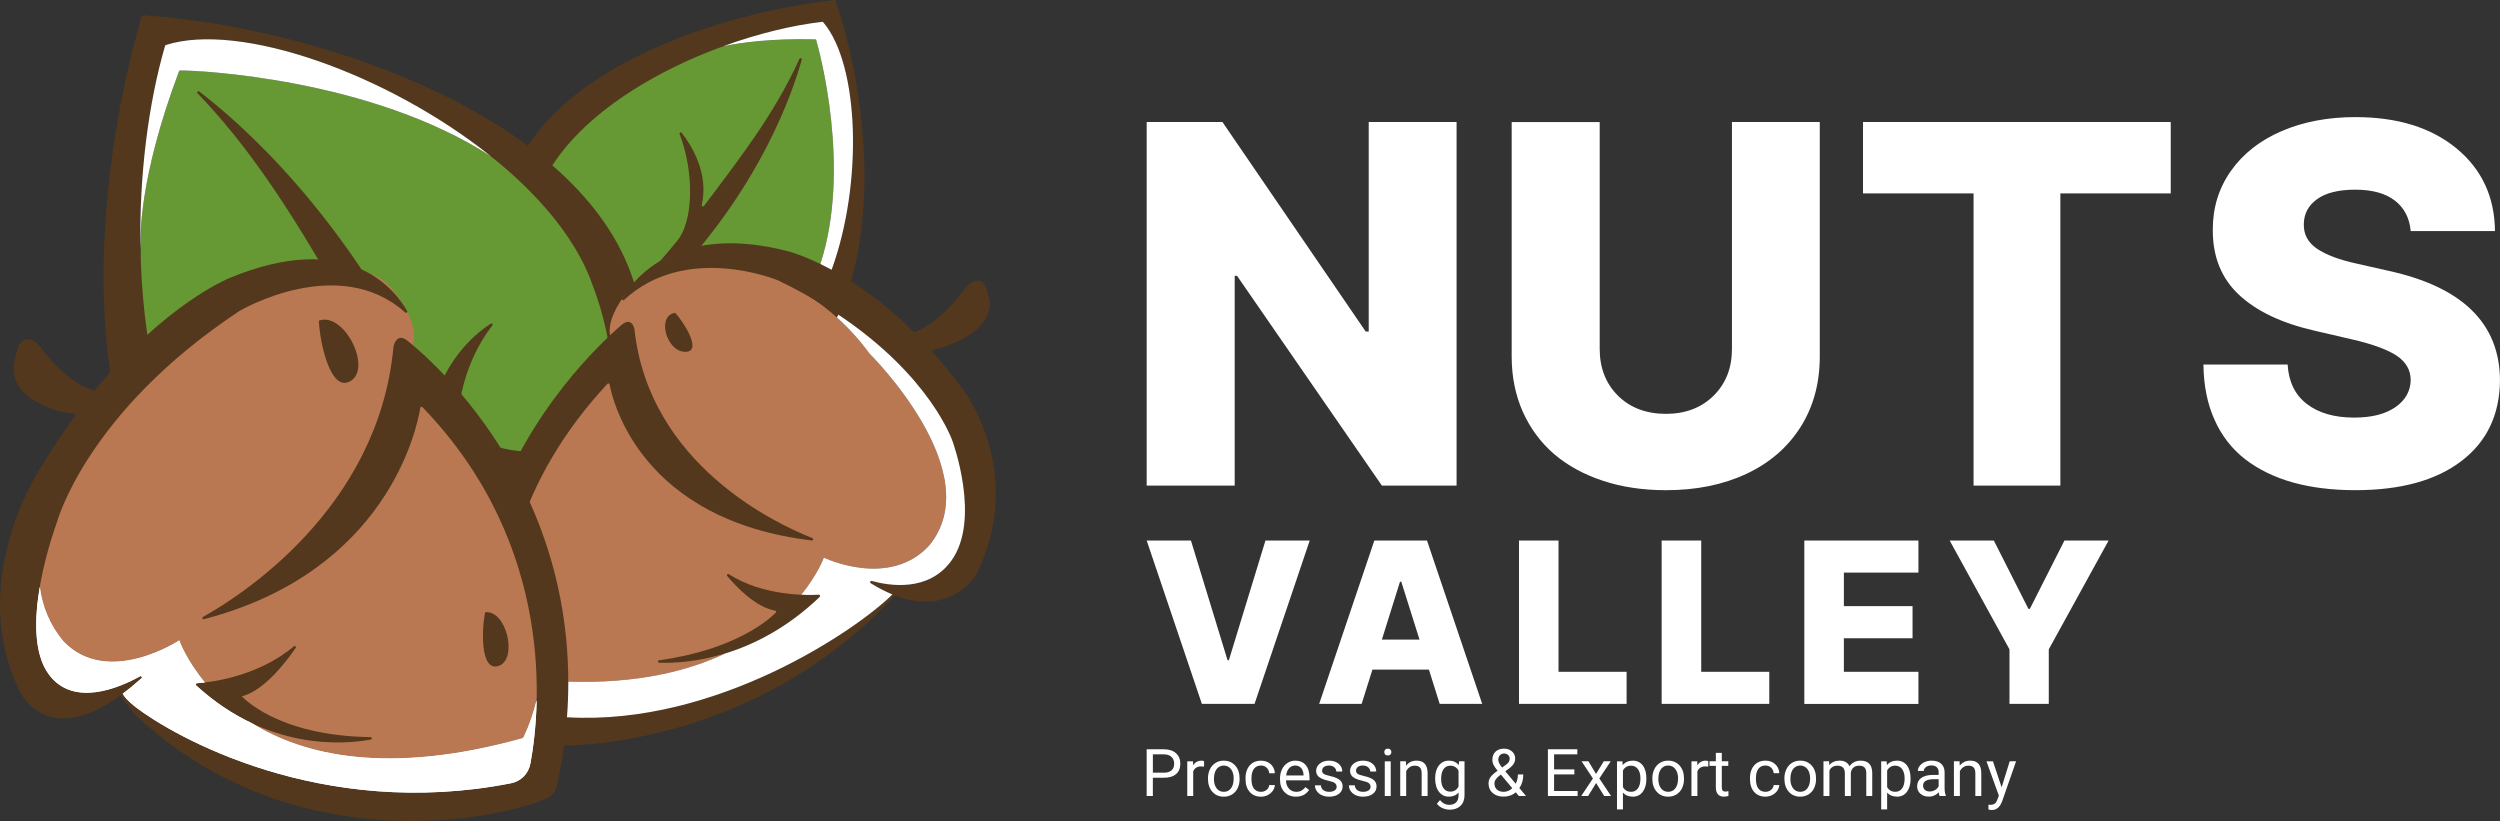 <svg width="338" height="111" viewBox="0 0 338 111" fill="none" xmlns="http://www.w3.org/2000/svg">
<rect x="0" y="0" width="338" height="111" fill="#333333" stroke="none"/>
<g clip-path="url(#clip0_130_4853)">
<path fill-rule="evenodd" clip-rule="evenodd" d="M110.359 5.442C110.904 7.354 117.592 31.884 105.794 44.697C93.572 57.971 86.301 51.572 85.359 43.536C85.356 43.502 85.342 43.47 85.319 43.444C85.296 43.419 85.266 43.401 85.233 43.393C83.699 43.018 67.127 38.676 69.302 26.5C71.582 13.735 94.837 7.045 94.837 7.045C94.837 7.045 99.726 5.085 110.202 5.322C110.238 5.322 110.273 5.333 110.301 5.355C110.33 5.377 110.35 5.407 110.359 5.442Z" fill="#669933"/>
<path fill-rule="evenodd" clip-rule="evenodd" d="M108.397 8.069C107.086 12.771 102.837 24.862 91.428 37.13C91.406 37.153 91.391 37.183 91.385 37.216C91.38 37.248 91.384 37.281 91.398 37.311C91.412 37.341 91.434 37.367 91.463 37.384C91.491 37.402 91.524 37.411 91.557 37.409C93.763 37.329 96.531 37.609 99.186 39.269C99.22 39.29 99.245 39.322 99.257 39.36C99.269 39.398 99.268 39.439 99.252 39.476C99.237 39.513 99.208 39.543 99.173 39.561C99.137 39.578 99.096 39.583 99.057 39.573C97.245 39.136 93.202 38.602 88.456 40.859C88.429 40.873 88.405 40.892 88.388 40.918C86.521 43.701 84.035 47.171 81.686 50.807C81.67 50.832 81.648 50.852 81.622 50.865C81.596 50.879 81.567 50.885 81.538 50.884C81.509 50.883 81.48 50.874 81.456 50.858C81.431 50.842 81.411 50.821 81.397 50.795L78.451 45.246C78.451 45.246 79.548 44.566 81.406 43.029C81.43 43.01 81.448 42.984 81.458 42.954C81.468 42.925 81.469 42.894 81.462 42.864C81.456 42.834 81.441 42.806 81.419 42.784C81.398 42.761 81.371 42.746 81.341 42.738C73.362 40.624 65.765 35.857 68.642 25.668C73.259 9.322 97.266 1.79 112.791 -0C112.829 -0.005 112.868 0.004 112.9 0.024C112.933 0.044 112.957 0.075 112.969 0.112C118.088 15.094 119.591 38.932 108.6 49.204C95.31 61.625 85.208 49.174 89.052 42.69C89.07 42.659 89.098 42.635 89.132 42.621C89.165 42.607 89.202 42.604 89.237 42.613C89.272 42.622 89.304 42.642 89.327 42.67C89.35 42.698 89.363 42.733 89.364 42.769C89.69 51.136 96.31 56.158 106.651 46.119C116.519 36.538 117.824 10.675 111.302 3.012C111.284 2.991 111.262 2.974 111.236 2.964C111.21 2.954 111.182 2.951 111.154 2.955C97.457 4.545 76.768 13.667 72.495 26.909C69.951 34.786 77.68 41.567 83.892 40.347C83.926 40.34 83.962 40.344 83.993 40.359C84.024 40.373 84.051 40.397 84.068 40.427C84.085 40.456 84.093 40.491 84.09 40.525C84.087 40.56 84.073 40.592 84.051 40.619C83.96 40.722 83.861 40.84 83.756 40.964C85.886 38.993 88.531 36.277 91.449 32.685C91.449 32.685 91.452 32.683 91.453 32.681C93.914 29.852 93.776 22.977 91.885 18.13C91.87 18.092 91.869 18.051 91.883 18.013C91.897 17.975 91.923 17.943 91.958 17.923C91.993 17.903 92.034 17.897 92.073 17.904C92.113 17.912 92.148 17.934 92.173 17.965C93.451 19.607 95.87 23.414 94.88 27.707C94.871 27.744 94.876 27.784 94.893 27.819C94.91 27.853 94.939 27.881 94.974 27.897C95.009 27.913 95.048 27.917 95.086 27.908C95.123 27.898 95.156 27.876 95.179 27.845C99.358 22.242 104.638 15.636 108.08 7.957C108.098 7.919 108.129 7.889 108.168 7.873C108.207 7.856 108.25 7.855 108.289 7.869C108.329 7.883 108.362 7.912 108.381 7.949C108.401 7.986 108.406 8.029 108.396 8.069L108.397 8.069Z" fill="#53381D"/>
<path fill-rule="evenodd" clip-rule="evenodd" d="M24.373 9.529C27.494 9.489 68.081 11.45 79.18 35.123C90.778 59.858 79.407 66.281 67.25 63.68C67.216 63.673 67.181 63.675 67.148 63.688C67.116 63.702 67.088 63.724 67.069 63.753C65.993 65.413 51.313 87.404 34.559 78.304C17.153 68.847 19.026 32.44 19.026 32.44C19.026 32.44 18.613 24.495 24.203 9.639C24.217 9.605 24.24 9.576 24.271 9.557C24.301 9.537 24.337 9.527 24.373 9.529Z" fill="#669933"/>
<path fill-rule="evenodd" clip-rule="evenodd" d="M26.923 12.363C31.98 16.201 47.456 29.344 58.481 53.767C58.494 53.798 58.516 53.824 58.545 53.842C58.573 53.859 58.606 53.868 58.64 53.866C58.673 53.865 58.705 53.854 58.733 53.835C58.76 53.816 58.78 53.788 58.791 53.757C59.999 50.492 62.114 46.552 66.345 43.754C66.378 43.732 66.418 43.722 66.458 43.727C66.498 43.732 66.534 43.751 66.561 43.78C66.588 43.81 66.604 43.848 66.606 43.887C66.607 43.927 66.595 43.966 66.571 43.998C65.014 45.969 61.45 51.454 61.859 59.908C61.86 59.938 61.87 59.968 61.887 59.993C64.697 64.243 68.114 69.78 71.846 75.21C71.863 75.234 71.873 75.262 71.876 75.291C71.878 75.32 71.873 75.349 71.86 75.375C71.848 75.402 71.829 75.425 71.805 75.442C71.781 75.459 71.753 75.469 71.724 75.471L62.13 76.337C62.13 76.337 61.815 74.36 60.718 70.782C60.709 70.752 60.691 70.726 60.668 70.706C60.645 70.685 60.617 70.672 60.587 70.666C60.556 70.661 60.525 70.663 60.496 70.674C60.468 70.685 60.442 70.704 60.423 70.728C52.819 80.634 41.703 88.515 29.134 78.528C9.041 62.565 12.584 24.778 19.162 2.186C19.173 2.15 19.196 2.118 19.227 2.096C19.258 2.074 19.296 2.063 19.334 2.066C43.195 3.677 77.331 15.506 85.232 36.778C94.861 62.698 71.146 69.356 64.583 59.885C64.563 59.856 64.552 59.821 64.553 59.785C64.555 59.749 64.567 59.715 64.589 59.687C64.611 59.658 64.642 59.637 64.677 59.627C64.712 59.618 64.749 59.62 64.783 59.633C76.728 64.255 87.807 58.051 79.798 37.684C72.204 18.368 36.877 1.451 22.425 6.084C22.398 6.093 22.375 6.108 22.355 6.127C22.336 6.147 22.322 6.171 22.314 6.198C16.524 26.138 17.146 60.23 33.111 73.9C42.683 82.098 56.801 75.135 58.527 65.669C58.533 65.633 58.55 65.6 58.576 65.575C58.602 65.55 58.635 65.534 58.67 65.529C58.706 65.525 58.742 65.531 58.774 65.549C58.805 65.566 58.83 65.593 58.845 65.626C58.958 65.864 59.103 66.152 59.264 66.465C57.762 62.356 55.523 57.099 52.221 50.951C52.221 50.951 52.221 50.948 52.221 50.946C49.655 45.751 39.575 41.867 31.625 41.846C31.584 41.846 31.545 41.831 31.515 41.805C31.484 41.778 31.465 41.742 31.46 41.702C31.454 41.662 31.463 41.621 31.484 41.588C31.506 41.554 31.539 41.529 31.577 41.517C34.307 40.701 41.804 39.078 47.625 43.53C47.656 43.554 47.694 43.566 47.733 43.565C47.772 43.564 47.81 43.549 47.839 43.523C47.868 43.498 47.887 43.462 47.893 43.424C47.899 43.386 47.892 43.346 47.872 43.313C42.296 33.91 35.926 22.15 26.706 12.611C26.678 12.581 26.662 12.54 26.661 12.498C26.661 12.457 26.676 12.416 26.704 12.385C26.732 12.354 26.771 12.334 26.812 12.33C26.854 12.325 26.896 12.337 26.93 12.361L26.923 12.363Z" fill="#53381D"/>
<path fill-rule="evenodd" clip-rule="evenodd" d="M117.565 47.811C117.565 47.811 133.825 63.879 125.597 73.782C120.167 79.632 111.385 75.388 111.385 75.388C111.385 75.388 104.961 93.398 76.01 92.119C75.601 85.256 73.637 77.272 68.523 69.025C70.697 62.582 75.003 54.943 82.938 46.356C82.938 46.356 80.816 44.319 85.191 38.935C89.567 33.55 107.113 33.503 117.565 47.811Z" fill="#BA7852"/>
<path fill-rule="evenodd" clip-rule="evenodd" d="M117.854 78.541C120.216 79.199 125.534 80.072 128.619 75.813C132.666 70.222 128.788 59.665 128.788 59.665C128.788 59.665 124.718 47.339 105.229 37.921C105.226 37.92 105.223 37.919 105.22 37.918C104.961 37.81 92.743 32.798 84.379 40.549C84.35 40.577 84.311 40.593 84.271 40.594C84.23 40.596 84.191 40.583 84.159 40.558C84.128 40.533 84.106 40.497 84.099 40.457C84.092 40.417 84.1 40.377 84.12 40.342C85.747 37.595 91.683 30.122 106.528 33.967C106.528 33.967 114.554 35.942 123.519 44.853C123.542 44.877 123.571 44.893 123.604 44.9C123.636 44.907 123.67 44.903 123.701 44.89C125.355 44.236 127.825 42.668 130.502 38.916C130.507 38.91 130.511 38.904 130.515 38.899C130.662 38.742 132.924 36.369 133.516 39.67C133.518 39.686 133.523 39.701 133.53 39.716C133.662 39.985 134.978 42.944 130.683 45.504C128.825 46.612 127.309 47.091 126.168 47.273C126.138 47.277 126.111 47.29 126.087 47.309C126.064 47.328 126.047 47.353 126.036 47.382C126.026 47.41 126.024 47.44 126.03 47.47C126.036 47.499 126.049 47.527 126.069 47.549C127.612 49.283 129.065 51.094 130.422 52.976C130.422 52.976 138.795 64.129 131.931 77.811C131.928 77.816 131.926 77.82 131.923 77.824C131.77 78.072 127.414 84.896 117.721 78.848C117.686 78.827 117.66 78.794 117.648 78.755C117.636 78.716 117.639 78.674 117.655 78.636C117.672 78.599 117.702 78.569 117.739 78.552C117.776 78.535 117.818 78.532 117.858 78.544L117.854 78.541Z" fill="#53381D"/>
<path fill-rule="evenodd" clip-rule="evenodd" d="M70.255 71.436C72.311 65.278 75.941 58.541 82.127 51.89C82.148 51.867 82.175 51.85 82.205 51.842C82.235 51.834 82.267 51.834 82.297 51.842C82.327 51.85 82.354 51.867 82.375 51.89C82.396 51.913 82.41 51.941 82.416 51.972C82.89 54.466 86.796 70.333 109.755 73.073C109.796 73.078 109.837 73.068 109.871 73.045C109.904 73.022 109.929 72.988 109.939 72.948C109.949 72.909 109.945 72.867 109.926 72.83C109.907 72.794 109.876 72.765 109.838 72.75C104.972 70.837 87.751 62.814 85.779 44.516C85.779 44.512 85.779 44.508 85.779 44.502C85.756 44.382 85.399 42.712 83.952 43.997C83.024 44.821 72.999 53.31 67.456 67.228C67.445 67.253 67.441 67.28 67.444 67.308C67.447 67.335 67.457 67.361 67.473 67.383C68.385 68.751 69.211 70.11 69.951 71.461C69.966 71.49 69.99 71.514 70.019 71.529C70.047 71.545 70.08 71.551 70.112 71.549C70.145 71.546 70.176 71.533 70.201 71.513C70.227 71.493 70.246 71.466 70.256 71.435L70.255 71.436Z" fill="#53381D"/>
<path fill-rule="evenodd" clip-rule="evenodd" d="M120.857 80.153C116.579 84.622 96.966 98.377 76.209 96.944C76.166 96.944 76.124 96.96 76.093 96.99C76.062 97.02 76.044 97.061 76.043 97.104C75.988 98.337 75.887 99.517 75.755 100.641C75.752 100.663 75.754 100.686 75.76 100.707C75.766 100.729 75.777 100.749 75.792 100.766C75.805 100.784 75.822 100.799 75.842 100.81C75.862 100.82 75.884 100.826 75.907 100.826C87.133 100.638 106.456 96.311 121.079 80.4C121.108 80.37 121.124 80.329 121.124 80.287C121.124 80.245 121.108 80.204 121.079 80.174C121.024 80.112 120.917 80.091 120.857 80.153Z" fill="#53381D"/>
<path fill-rule="evenodd" clip-rule="evenodd" d="M110.707 80.404C109.038 80.495 103.122 80.577 98.54 77.63C98.506 77.608 98.465 77.599 98.425 77.604C98.385 77.61 98.349 77.629 98.323 77.66C98.296 77.69 98.281 77.728 98.281 77.769C98.28 77.809 98.294 77.848 98.32 77.879C99.55 79.345 102.167 82.1 104.795 82.554C104.825 82.559 104.854 82.572 104.877 82.592C104.9 82.612 104.918 82.638 104.927 82.667C104.936 82.697 104.937 82.728 104.93 82.758C104.923 82.788 104.908 82.815 104.886 82.837C103.857 83.861 99.259 87.868 89.107 89.272C89.065 89.278 89.027 89.299 89 89.332C88.973 89.364 88.96 89.406 88.962 89.448C88.964 89.49 88.982 89.529 89.012 89.558C89.042 89.588 89.082 89.604 89.124 89.605C92.837 89.723 102.118 89.053 110.835 80.691C110.86 80.668 110.876 80.637 110.883 80.603C110.89 80.57 110.886 80.535 110.872 80.504C110.859 80.472 110.836 80.446 110.806 80.428C110.777 80.41 110.743 80.402 110.709 80.404H110.707Z" fill="#53381D"/>
<path fill-rule="evenodd" clip-rule="evenodd" d="M91.295 42.291C88.752 42.64 90.055 47.458 92.564 47.569C95.074 47.681 92.476 43.593 91.295 42.291Z" fill="#53381D"/>
<path fill-rule="evenodd" clip-rule="evenodd" d="M16.714 53.752C16.381 53.307 -2.129 73.887 8.58 86.727C14.585 92.966 24.234 86.579 24.234 86.579C24.234 86.579 32.475 110.458 70.715 99.791C70.715 99.791 83.4 76.754 55.425 47.536C55.425 47.536 57.751 44.779 52.911 38.947C48.072 33.116 28.95 35.821 16.714 53.752Z" fill="#BA7852"/>
<path fill-rule="evenodd" clip-rule="evenodd" d="M18.933 91.434C16.151 92.979 9.901 95.692 6.585 91.157C2.236 85.211 7.669 70.69 7.669 70.69C7.669 70.69 11.597 55.788 32.384 42.039C32.387 42.038 32.389 42.036 32.391 42.035C32.644 41.887 45.811 34.216 54.792 42.254C54.822 42.281 54.86 42.296 54.901 42.297C54.941 42.298 54.98 42.285 55.011 42.26C55.042 42.235 55.063 42.2 55.07 42.161C55.077 42.123 55.071 42.083 55.051 42.048C53.459 39.231 47.153 30.885 30.979 37.61C30.979 37.61 22.405 41.057 12.856 52.734C12.835 52.76 12.807 52.779 12.776 52.789C12.744 52.799 12.71 52.799 12.678 52.79C10.907 52.261 8.262 50.782 5.383 46.784C5.379 46.778 5.374 46.772 5.368 46.766C5.207 46.599 2.779 44.157 2.164 48.099C2.162 48.113 2.158 48.126 2.154 48.139C2.031 48.427 0.586 52.099 5.217 54.493C7.212 55.524 8.837 55.868 10.059 55.916C10.089 55.917 10.118 55.926 10.144 55.943C10.169 55.959 10.19 55.983 10.203 56.01C10.216 56.037 10.222 56.068 10.219 56.098C10.216 56.128 10.205 56.157 10.187 56.182C8.645 58.282 7.083 60.602 5.53 63.168C5.529 63.17 5.528 63.173 5.526 63.175C5.369 63.411 -4.653 78.609 2.685 93.478C2.686 93.48 2.687 93.482 2.688 93.483C2.751 93.625 6.912 102.672 19.13 91.708C19.161 91.68 19.18 91.642 19.185 91.601C19.19 91.56 19.179 91.519 19.155 91.485C19.132 91.45 19.096 91.425 19.054 91.415C19.013 91.406 18.969 91.413 18.933 91.434Z" fill="#53381D"/>
<path fill-rule="evenodd" clip-rule="evenodd" d="M16.533 93.692C16.826 94.182 16.982 94.482 18.282 95.558C23.502 99.574 43.418 110.938 69.073 105.898C70.445 105.629 71.456 104.596 71.711 103.222C73.007 96.227 75.312 73.897 57.115 55.048C57.093 55.025 57.066 55.01 57.035 55.002C57.005 54.994 56.973 54.995 56.944 55.005C56.914 55.014 56.887 55.032 56.867 55.055C56.846 55.079 56.833 55.108 56.828 55.138C56.373 57.915 52.369 77.25 27.57 83.715C27.53 83.725 27.489 83.72 27.453 83.702C27.416 83.683 27.388 83.653 27.373 83.615C27.358 83.578 27.356 83.536 27.37 83.498C27.383 83.459 27.409 83.427 27.444 83.407C32.41 80.64 51.141 68.819 53.189 46.972C53.188 46.968 53.188 46.964 53.189 46.96C53.209 46.838 53.578 44.807 55.142 46.109C56.731 47.433 83.169 68.239 75.409 105.781C75.182 106.873 74.928 107.489 73.907 107.943C67.322 110.873 39.559 116.537 18.411 96.755C18.271 96.626 16.331 94.245 16.262 93.931C16.243 93.844 16.202 93.774 16.258 93.708C16.314 93.642 16.487 93.617 16.533 93.692Z" fill="#53381D"/>
<path fill-rule="evenodd" clip-rule="evenodd" d="M26.616 92.376C28.264 92.264 34.753 91.569 39.732 87.382C39.763 87.355 39.802 87.341 39.843 87.342C39.884 87.343 39.923 87.358 39.952 87.386C39.983 87.413 40.002 87.45 40.007 87.491C40.012 87.532 40.002 87.573 39.978 87.606C38.638 89.546 35.647 93.423 32.697 94.136C32.697 94.136 37.412 99.499 50.097 99.656C50.139 99.656 50.18 99.672 50.21 99.7C50.241 99.729 50.26 99.768 50.263 99.81C50.267 99.851 50.255 99.893 50.23 99.927C50.205 99.96 50.168 99.983 50.127 99.991C46.384 100.675 36.137 101.483 26.514 92.672C26.489 92.65 26.471 92.62 26.463 92.588C26.454 92.556 26.455 92.522 26.466 92.49C26.477 92.458 26.497 92.43 26.524 92.41C26.55 92.39 26.583 92.378 26.616 92.376Z" fill="#53381D"/>
<path fill-rule="evenodd" clip-rule="evenodd" d="M43.12 43.35C46.492 42.121 50.286 49.631 47.463 51.476C44.639 53.321 43.175 45.939 43.12 43.35Z" fill="#53381D"/>
<path fill-rule="evenodd" clip-rule="evenodd" d="M65.599 82.772C68.498 82.458 70.024 89.116 67.438 90.021C64.852 90.926 65.138 84.824 65.599 82.772Z" fill="#53381D"/>
<path fill-rule="evenodd" clip-rule="evenodd" d="M110.359 5.442C110.794 6.964 115.12 22.823 110.913 35.69C111.391 35.922 111.899 36.184 112.438 36.474C116.685 24.794 116.203 8.766 111.302 3.009C111.284 2.988 111.261 2.971 111.235 2.961C111.21 2.951 111.181 2.948 111.154 2.952C107.106 3.422 102.447 4.55 97.78 6.248C100.269 5.735 104.369 5.187 110.2 5.319C110.236 5.319 110.271 5.331 110.3 5.353C110.328 5.375 110.35 5.407 110.359 5.442ZM24.372 9.529C26.713 9.498 50.136 10.595 66.381 21.138C52.492 10.019 32.443 2.874 22.425 6.085C22.399 6.094 22.375 6.109 22.356 6.129C22.337 6.149 22.323 6.173 22.315 6.199C20.085 13.877 18.806 23.654 18.988 33.556C19.005 32.837 19.025 32.44 19.025 32.44C19.025 32.44 18.612 24.495 24.203 9.639C24.216 9.605 24.239 9.577 24.27 9.557C24.3 9.537 24.336 9.528 24.372 9.529Z" fill="white"/>
<path fill-rule="evenodd" clip-rule="evenodd" d="M117.565 47.812C117.565 47.812 133.825 63.88 125.597 73.784C120.167 79.634 111.384 75.389 111.384 75.389C111.384 75.389 110.598 77.596 108.332 80.41C109.389 80.458 110.225 80.432 110.707 80.406C110.741 80.404 110.775 80.412 110.804 80.43C110.834 80.448 110.856 80.475 110.869 80.507C110.884 80.538 110.888 80.573 110.881 80.607C110.874 80.641 110.857 80.671 110.832 80.695C106.46 84.889 101.945 87.149 98.063 88.344C92.971 90.755 86.077 92.447 76.834 92.153C76.837 93.722 76.781 95.33 76.657 96.975C96.925 98.164 116.006 85.013 120.649 80.37C119.632 79.945 118.653 79.436 117.721 78.848C117.687 78.827 117.662 78.794 117.65 78.756C117.638 78.717 117.641 78.676 117.657 78.639C117.672 78.602 117.701 78.572 117.738 78.554C117.774 78.536 117.816 78.533 117.855 78.544C120.217 79.202 125.535 80.075 128.62 75.815C132.667 70.224 128.789 59.668 128.789 59.668C128.789 59.668 125.9 50.921 113.341 42.538C113.28 42.669 113.218 42.798 113.153 42.927C114.791 44.397 116.27 46.035 117.565 47.815V47.812ZM34.042 97.773L34.033 97.769C34.036 97.771 34.039 97.772 34.042 97.773ZM18.282 95.559C17.07 94.558 16.852 94.228 16.591 93.79C17.395 93.194 18.241 92.502 19.128 91.704C19.145 91.69 19.159 91.672 19.169 91.651C19.178 91.631 19.183 91.609 19.184 91.586C19.186 91.549 19.175 91.512 19.153 91.482C19.135 91.456 19.109 91.436 19.08 91.424C19.044 91.408 19.003 91.406 18.965 91.419C18.954 91.422 18.944 91.427 18.934 91.432C16.152 92.978 9.903 95.691 6.586 91.156C4.519 88.33 4.662 83.566 5.38 79.345C5.709 81.941 6.689 84.454 8.583 86.725C14.588 92.964 24.237 86.577 24.237 86.577C24.237 86.577 25.133 89.173 27.704 92.269C27.241 92.324 26.872 92.355 26.617 92.373C26.584 92.375 26.552 92.387 26.526 92.407C26.5 92.427 26.48 92.454 26.47 92.485C26.463 92.503 26.46 92.522 26.46 92.541C26.46 92.565 26.465 92.588 26.474 92.609C26.484 92.631 26.498 92.65 26.515 92.665C29.02 94.962 31.567 96.606 34.033 97.768C34.031 97.767 34.03 97.765 34.028 97.763L34.042 97.772C40.986 102.089 52.415 104.897 70.716 99.792C70.716 99.792 71.732 97.947 72.555 94.638C72.478 98.362 72.055 101.344 71.709 103.221C71.455 104.595 70.444 105.629 69.071 105.897C43.417 110.938 23.5 99.574 18.281 95.558L18.282 95.559Z" fill="white"/>
<path fill-rule="evenodd" clip-rule="evenodd" d="M24.236 86.579C24.236 86.579 14.587 92.966 8.585 86.727C6.691 84.456 5.711 81.942 5.382 79.347C4.664 83.567 4.519 88.331 6.588 91.157C9.904 95.692 16.153 92.98 18.935 91.434C18.972 91.413 19.014 91.406 19.055 91.415C19.096 91.424 19.132 91.448 19.156 91.482C19.18 91.516 19.191 91.558 19.186 91.599C19.181 91.64 19.161 91.678 19.129 91.706C18.242 92.502 17.396 93.193 16.593 93.792C16.853 94.228 17.072 94.558 18.283 95.56C23.502 99.576 43.419 110.941 69.073 105.9C70.445 105.632 71.457 104.598 71.712 103.224C72.06 101.346 72.48 98.364 72.557 94.642C71.735 97.948 70.718 99.794 70.718 99.794C52.406 104.903 40.974 102.087 34.03 97.767C31.567 96.601 29.019 94.961 26.514 92.667C26.491 92.644 26.474 92.615 26.466 92.584C26.459 92.552 26.46 92.519 26.471 92.489C26.482 92.458 26.502 92.431 26.527 92.411C26.553 92.391 26.584 92.379 26.616 92.376C26.871 92.359 27.241 92.328 27.703 92.273C25.133 89.177 24.236 86.581 24.236 86.581L24.236 86.579Z" fill="white"/>
<path fill-rule="evenodd" clip-rule="evenodd" d="M196.929 16.498V65.653H186.831L167.247 37.291H166.931V65.653H155.031V16.498H165.275L184.645 44.827H185.05V16.498H196.929ZM234.156 16.498H246.034V48.206C246.034 51.822 245.166 55.002 243.429 57.747C241.68 60.495 239.24 62.602 236.108 64.066C232.959 65.541 229.33 66.277 225.222 66.274C222.108 66.274 219.262 65.846 216.683 64.99C214.1 64.134 211.912 62.928 210.097 61.374C208.291 59.809 206.885 57.906 205.878 55.664C204.884 53.411 204.379 50.922 204.379 48.207V16.499H216.279V47.169C216.279 49.749 217.103 51.859 218.75 53.499C220.408 55.132 222.567 55.95 225.225 55.955C227.864 55.955 230.02 55.133 231.677 53.499C233.335 51.855 234.163 49.745 234.159 47.169V16.498H234.156ZM251.879 26.151V16.497H293.483V26.151H278.561V65.65H266.826V26.151H251.879ZM325.928 31.243C325.77 29.464 325.048 28.089 323.774 27.109C322.5 26.13 320.716 25.644 318.426 25.644C316.181 25.644 314.466 26.072 313.282 26.917C312.097 27.762 311.5 28.889 311.477 30.273C311.431 31.67 312.03 32.785 313.26 33.629C314.49 34.462 316.302 35.138 318.697 35.657L322.927 36.614C332.922 38.799 337.947 43.725 337.999 51.391C337.965 56.067 336.224 59.716 332.776 62.339C329.335 64.965 324.551 66.275 318.426 66.271C315.301 66.271 312.503 65.922 310.011 65.234C307.529 64.536 305.386 63.496 303.58 62.114C301.787 60.729 300.387 58.949 299.418 56.787C298.436 54.612 297.932 52.112 297.906 49.285H309.288C309.425 51.606 310.281 53.385 311.883 54.613C313.473 55.84 315.606 56.456 318.28 56.46C320.637 56.46 322.495 55.99 323.853 55.051C325.207 54.116 325.897 52.889 325.928 51.369C325.918 50.028 325.285 48.936 324.056 48.104C322.816 47.282 320.819 46.538 318.044 45.897L312.899 44.701C308.478 43.688 305.082 42.074 302.712 39.859C300.332 37.629 299.159 34.712 299.169 31.095C299.158 28.099 299.974 25.437 301.617 23.11C303.252 20.79 305.543 18.987 308.476 17.725C311.408 16.464 314.736 15.833 318.449 15.833C324.145 15.833 328.691 17.241 332.12 20.067C335.538 22.884 337.272 26.608 337.321 31.242H325.928V31.243Z" fill="white"/>
<path fill-rule="evenodd" clip-rule="evenodd" d="M161.015 73.077L165.963 89.255H166.144L171.092 73.077H177.075L169.612 95.167H162.494L155.032 73.077H161.015ZM184.096 95.167H178.35L185.812 73.078H192.929L200.394 95.167H194.647L193.188 90.53H185.552L184.094 95.167L184.096 95.167ZM186.828 86.476H191.918L189.454 78.644H189.281L186.829 86.476H186.828ZM205.367 95.167V73.078H210.713V90.829H219.916V95.167H205.367ZM224.655 95.167V73.078H230.004V90.829H239.206V95.167H224.655ZM243.944 95.167V73.078H259.372V77.415H249.293V81.946H258.577V86.29H249.291V90.83H259.37V95.168H243.942L243.944 95.167ZM263.593 73.077H269.565L274.243 82.321H274.436L279.114 73.077H285.086L276.995 87.792V95.167H271.681V87.792L263.593 73.077Z" fill="white"/>
<path d="M155.866 105.149V107.621H155.03V101.305H157.363C158.056 101.305 158.598 101.481 158.99 101.834C159.382 102.186 159.579 102.653 159.58 103.236C159.58 103.849 159.389 104.321 159.005 104.653C158.622 104.985 158.072 105.15 157.356 105.149H155.866ZM155.866 104.469H157.364C157.811 104.469 158.153 104.364 158.391 104.155C158.629 103.946 158.748 103.643 158.747 103.245C158.747 102.869 158.628 102.569 158.391 102.342C158.154 102.116 157.827 101.999 157.412 101.99H155.868V104.467L155.866 104.469ZM162.79 103.648C162.659 103.627 162.527 103.617 162.395 103.618C161.867 103.618 161.509 103.842 161.321 104.29V107.622H160.517V102.929H161.299L161.312 103.473C161.577 103.054 161.95 102.844 162.434 102.844C162.555 102.838 162.677 102.859 162.79 102.904V103.651V103.648ZM163.316 105.233C163.31 104.804 163.403 104.379 163.588 103.992C163.754 103.641 164.016 103.346 164.345 103.141C164.678 102.938 165.061 102.834 165.45 102.842C166.091 102.842 166.608 103.063 167.004 103.505C167.399 103.947 167.596 104.536 167.594 105.273V105.329C167.602 105.754 167.512 106.175 167.332 106.56C167.169 106.909 166.908 107.204 166.58 107.408C166.243 107.614 165.853 107.72 165.457 107.712C164.82 107.712 164.304 107.491 163.909 107.048C163.515 106.606 163.317 106.02 163.316 105.291V105.235V105.233ZM164.124 105.327C164.124 105.849 164.245 106.267 164.488 106.582C164.599 106.733 164.746 106.856 164.915 106.938C165.084 107.021 165.271 107.061 165.459 107.056C165.867 107.056 166.191 106.896 166.432 106.576C166.673 106.256 166.793 105.808 166.793 105.233C166.793 104.719 166.671 104.301 166.426 103.98C166.313 103.831 166.167 103.711 165.999 103.627C165.832 103.544 165.647 103.501 165.46 103.5C165.273 103.5 165.088 103.542 164.92 103.624C164.752 103.706 164.605 103.826 164.491 103.974C164.248 104.291 164.127 104.74 164.127 105.327H164.124ZM170.49 107.056C170.763 107.06 171.029 106.967 171.241 106.795C171.343 106.717 171.427 106.619 171.488 106.507C171.549 106.394 171.587 106.271 171.597 106.143H172.358C172.341 106.421 172.244 106.689 172.079 106.914C171.904 107.161 171.67 107.361 171.398 107.496C171.117 107.639 170.805 107.713 170.49 107.712C169.849 107.712 169.34 107.499 168.962 107.073C168.584 106.646 168.395 106.063 168.395 105.321V105.185C168.395 104.729 168.478 104.323 168.648 103.966C168.802 103.626 169.053 103.337 169.37 103.137C169.684 102.94 170.056 102.842 170.485 102.843C171.011 102.843 171.451 102.999 171.799 103.315C172.147 103.63 172.334 104.04 172.358 104.542H171.597C171.582 104.258 171.459 103.99 171.251 103.794C171.045 103.599 170.769 103.494 170.485 103.501C170.076 103.501 169.758 103.648 169.536 103.942C169.314 104.237 169.199 104.661 169.199 105.216V105.369C169.199 105.909 169.31 106.327 169.532 106.618C169.755 106.909 170.078 107.056 170.489 107.056L170.49 107.056ZM175.213 107.71C174.576 107.71 174.057 107.501 173.658 107.084C173.258 106.666 173.058 106.107 173.058 105.406V105.255C173.051 104.825 173.142 104.398 173.326 104.009C173.49 103.658 173.748 103.361 174.073 103.15C174.381 102.946 174.743 102.838 175.112 102.839C175.723 102.839 176.199 103.04 176.538 103.441C176.877 103.844 177.046 104.418 177.046 105.168V105.503H173.862C173.873 105.966 174.009 106.341 174.268 106.625C174.528 106.909 174.859 107.053 175.256 107.053C175.54 107.053 175.781 106.995 175.977 106.88C176.177 106.76 176.353 106.604 176.495 106.419L176.985 106.801C176.592 107.406 176.001 107.708 175.214 107.708L175.213 107.71ZM175.112 103.5C174.959 103.497 174.807 103.528 174.666 103.589C174.525 103.65 174.4 103.74 174.297 103.854C174.076 104.09 173.94 104.42 173.888 104.847H176.243V104.786C176.219 104.378 176.11 104.06 175.912 103.837C175.715 103.613 175.45 103.5 175.113 103.5H175.112ZM180.714 106.379C180.719 106.281 180.698 106.183 180.655 106.094C180.612 106.006 180.548 105.93 180.468 105.872C180.304 105.751 180.019 105.648 179.612 105.562C179.206 105.476 178.883 105.37 178.644 105.249C178.405 105.127 178.229 104.984 178.114 104.815C177.996 104.638 177.936 104.429 177.942 104.217C177.942 103.832 178.105 103.507 178.43 103.241C178.756 102.975 179.172 102.842 179.68 102.842C180.213 102.842 180.645 102.979 180.977 103.253C181.136 103.378 181.264 103.539 181.35 103.722C181.437 103.905 181.48 104.105 181.476 104.307H180.668C180.668 104.088 180.574 103.898 180.387 103.739C180.2 103.58 179.965 103.5 179.682 103.5C179.388 103.5 179.16 103.564 178.995 103.692C178.917 103.749 178.853 103.824 178.81 103.911C178.767 103.997 178.745 104.093 178.747 104.19C178.743 104.277 178.762 104.364 178.803 104.441C178.843 104.519 178.903 104.584 178.977 104.63C179.132 104.728 179.409 104.823 179.809 104.911C180.21 105 180.536 105.108 180.785 105.233C181.035 105.358 181.218 105.505 181.338 105.681C181.463 105.871 181.526 106.094 181.52 106.321C181.525 106.518 181.482 106.713 181.394 106.889C181.306 107.065 181.176 107.217 181.016 107.331C180.68 107.584 180.244 107.71 179.708 107.71C179.364 107.717 179.023 107.648 178.708 107.51C178.434 107.391 178.199 107.198 178.027 106.953C177.867 106.727 177.781 106.456 177.781 106.179H178.585C178.587 106.303 178.618 106.425 178.674 106.536C178.73 106.646 178.811 106.743 178.91 106.819C179.11 106.977 179.377 107.056 179.706 107.056C180.009 107.056 180.253 106.994 180.438 106.87C180.624 106.747 180.716 106.583 180.715 106.379H180.714ZM185.301 106.379C185.306 106.281 185.286 106.183 185.243 106.094C185.2 106.006 185.135 105.93 185.055 105.872C184.892 105.753 184.607 105.649 184.2 105.562C183.792 105.474 183.47 105.37 183.231 105.249C182.993 105.127 182.816 104.984 182.702 104.815C182.584 104.638 182.524 104.429 182.53 104.217C182.53 103.832 182.693 103.507 183.018 103.241C183.343 102.975 183.76 102.842 184.268 102.842C184.8 102.842 185.232 102.979 185.564 103.253C185.723 103.378 185.851 103.539 185.938 103.722C186.024 103.905 186.067 104.105 186.064 104.307H185.255C185.255 104.088 185.162 103.898 184.975 103.739C184.788 103.58 184.553 103.5 184.269 103.5C183.975 103.5 183.747 103.564 183.582 103.692C183.504 103.749 183.441 103.824 183.398 103.911C183.354 103.998 183.333 104.093 183.335 104.19C183.331 104.277 183.35 104.364 183.39 104.441C183.43 104.519 183.491 104.584 183.565 104.63C183.719 104.728 183.997 104.823 184.397 104.911C184.797 105 185.123 105.108 185.373 105.233C185.622 105.358 185.806 105.505 185.926 105.681C186.051 105.871 186.114 106.095 186.108 106.321C186.113 106.518 186.07 106.713 185.982 106.889C185.894 107.065 185.764 107.217 185.604 107.331C185.268 107.584 184.832 107.71 184.295 107.71C183.951 107.717 183.61 107.648 183.296 107.51C183.022 107.39 182.786 107.198 182.614 106.953C182.455 106.726 182.369 106.456 182.369 106.179H183.172C183.175 106.303 183.206 106.425 183.262 106.536C183.318 106.646 183.398 106.743 183.497 106.819C183.697 106.977 183.964 107.056 184.293 107.056C184.597 107.056 184.842 106.993 185.026 106.87C185.209 106.748 185.302 106.583 185.302 106.379H185.301ZM188.027 107.622H187.221V102.929H188.025V107.622H188.027ZM187.157 101.682C187.154 101.561 187.197 101.443 187.278 101.353C187.356 101.262 187.475 101.217 187.631 101.217C187.786 101.217 187.906 101.262 187.988 101.353C188.069 101.443 188.112 101.561 188.11 101.682C188.113 101.802 188.07 101.919 187.988 102.007C187.906 102.095 187.788 102.138 187.631 102.138C187.473 102.138 187.358 102.092 187.278 102.007C187.197 101.918 187.153 101.802 187.157 101.682ZM190.073 102.927L190.1 103.516C190.459 103.065 190.928 102.839 191.508 102.84C192.502 102.84 193.003 103.4 193.012 104.518V107.62H192.208V104.514C192.205 104.174 192.126 103.925 191.975 103.763C191.824 103.602 191.586 103.52 191.265 103.52C191.019 103.515 190.779 103.589 190.578 103.729C190.38 103.868 190.221 104.055 190.116 104.273V107.618H189.311V102.924L190.073 102.927ZM194.032 105.235C194.032 104.502 194.201 103.92 194.54 103.488C194.88 103.056 195.328 102.84 195.887 102.84C196.462 102.84 196.91 103.042 197.229 103.447L197.269 102.927H198.003V107.507C198.003 108.115 197.823 108.593 197.462 108.944C197.101 109.294 196.616 109.469 196.008 109.468C195.665 109.467 195.326 109.393 195.013 109.252C194.69 109.107 194.443 108.908 194.271 108.656L194.688 108.175C195.033 108.6 195.454 108.813 195.952 108.813C196.344 108.813 196.648 108.704 196.867 108.483C197.087 108.262 197.195 107.954 197.195 107.555V107.152C196.873 107.522 196.434 107.707 195.878 107.707C195.328 107.707 194.883 107.486 194.542 107.044C194.201 106.601 194.031 105.998 194.032 105.234V105.235ZM194.84 105.326C194.84 105.856 194.949 106.272 195.166 106.574C195.384 106.876 195.688 107.028 196.078 107.028C196.585 107.028 196.958 106.798 197.195 106.338V104.194C196.948 103.745 196.579 103.521 196.087 103.521C195.695 103.521 195.39 103.674 195.171 103.978C194.952 104.282 194.841 104.731 194.84 105.326V105.326ZM201.249 105.926C201.247 105.627 201.335 105.335 201.502 105.088C201.673 104.834 201.996 104.538 202.473 104.199C202.193 103.857 202.005 103.584 201.908 103.375C201.816 103.18 201.768 102.969 201.766 102.754C201.766 102.274 201.907 101.898 202.191 101.626C202.476 101.353 202.86 101.218 203.347 101.218C203.781 101.218 204.14 101.344 204.425 101.597C204.562 101.715 204.671 101.862 204.745 102.028C204.818 102.193 204.855 102.372 204.851 102.553C204.852 102.802 204.785 103.045 204.656 103.258C204.527 103.474 204.302 103.701 203.981 103.938L203.516 104.28L204.924 105.958C205.124 105.571 205.226 105.141 205.221 104.705H205.948C205.948 105.442 205.77 106.054 205.414 106.539L206.317 107.619H205.353L204.93 107.12C204.711 107.314 204.455 107.463 204.177 107.557C203.894 107.655 203.597 107.706 203.297 107.706C202.68 107.706 202.185 107.543 201.811 107.216C201.437 106.889 201.25 106.458 201.251 105.924L201.249 105.926ZM203.295 107.054C203.721 107.054 204.11 106.892 204.464 106.568L202.92 104.723L202.776 104.828C202.292 105.184 202.049 105.55 202.049 105.926C202.049 106.268 202.161 106.54 202.382 106.746C202.603 106.952 202.907 107.054 203.29 107.054H203.295ZM202.568 102.728C202.568 103.006 202.739 103.352 203.08 103.771L203.593 103.408C203.79 103.272 203.925 103.136 203.996 103.011C204.073 102.871 204.111 102.713 204.106 102.553C204.108 102.461 204.09 102.37 204.052 102.287C204.014 102.203 203.958 102.128 203.888 102.069C203.737 101.938 203.542 101.87 203.343 101.877C203.105 101.877 202.917 101.957 202.778 102.118C202.638 102.278 202.57 102.481 202.57 102.727L202.568 102.728ZM212.852 104.701H210.113V106.94H213.297V107.621H209.278V101.305H213.254V101.99H210.113V104.02H212.854V104.701L212.852 104.701ZM215.785 104.641L216.83 102.927H217.769L216.229 105.247L217.816 107.621H216.885L215.798 105.864L214.713 107.621H213.778L215.364 105.247L213.826 102.927H214.756L215.786 104.641H215.785ZM222.59 105.326C222.59 106.042 222.425 106.616 222.099 107.052C221.772 107.489 221.327 107.709 220.768 107.709C220.198 107.709 219.749 107.527 219.422 107.164V109.427H218.618V102.928H219.352L219.392 103.448C219.719 103.044 220.173 102.841 220.755 102.841C221.32 102.841 221.767 103.053 222.095 103.479C222.424 103.904 222.588 104.495 222.589 105.252V105.326L222.59 105.326ZM221.786 105.235C221.786 104.705 221.673 104.287 221.446 103.981C221.22 103.675 220.91 103.522 220.517 103.521C220.03 103.521 219.665 103.736 219.422 104.168V106.411C219.662 106.839 220.03 107.053 220.525 107.054C220.704 107.059 220.882 107.02 221.043 106.94C221.203 106.86 221.341 106.742 221.445 106.596C221.672 106.291 221.786 105.837 221.786 105.236V105.235ZM223.398 105.231C223.391 104.802 223.485 104.377 223.67 103.99C223.835 103.64 224.098 103.344 224.426 103.139C224.759 102.936 225.142 102.833 225.532 102.84C226.172 102.84 226.69 103.061 227.086 103.503C227.482 103.945 227.678 104.534 227.676 105.271V105.327C227.683 105.752 227.594 106.173 227.414 106.558C227.25 106.907 226.989 107.202 226.662 107.407C226.324 107.612 225.935 107.718 225.539 107.71C224.901 107.71 224.385 107.489 223.991 107.046C223.597 106.604 223.399 106.018 223.397 105.289V105.233L223.398 105.231ZM224.206 105.325C224.206 105.847 224.327 106.265 224.57 106.58C224.811 106.897 225.136 107.054 225.541 107.054C225.946 107.054 226.274 106.894 226.514 106.574C226.753 106.254 226.874 105.807 226.874 105.231C226.874 104.717 226.752 104.299 226.508 103.978C226.396 103.825 226.249 103.701 226.079 103.618C225.909 103.534 225.721 103.493 225.532 103.498C225.346 103.494 225.161 103.535 224.994 103.618C224.827 103.7 224.682 103.822 224.573 103.972C224.329 104.29 224.209 104.738 224.209 105.325H224.206ZM230.957 103.648C230.827 103.626 230.695 103.616 230.563 103.617C230.035 103.617 229.677 103.841 229.489 104.289V107.621H228.685V102.928H229.467L229.48 103.472C229.744 103.053 230.118 102.843 230.601 102.843C230.723 102.837 230.844 102.858 230.957 102.903V103.65V103.648ZM232.787 101.788V102.926H233.664V103.546H232.787V106.457C232.787 106.645 232.826 106.786 232.904 106.88C232.983 106.975 233.115 107.021 233.303 107.021C233.432 107.016 233.56 106.999 233.686 106.969V107.619C233.485 107.676 233.277 107.705 233.069 107.707C232.71 107.707 232.439 107.598 232.256 107.381C232.073 107.164 231.982 106.856 231.983 106.457V103.546H231.126V102.926H231.983V101.79L232.787 101.788ZM238.692 107.052C238.965 107.056 239.231 106.964 239.443 106.792C239.545 106.714 239.629 106.616 239.69 106.503C239.751 106.391 239.789 106.267 239.799 106.14H240.56C240.543 106.418 240.446 106.686 240.282 106.911C240.105 107.158 239.87 107.358 239.598 107.493C239.317 107.636 239.007 107.71 238.692 107.709C238.051 107.709 237.542 107.496 237.164 107.07C236.786 106.643 236.597 106.059 236.597 105.318V105.182C236.597 104.725 236.681 104.32 236.85 103.963C237.005 103.622 237.256 103.334 237.572 103.134C237.886 102.937 238.258 102.839 238.687 102.839C239.213 102.839 239.653 102.996 240.001 103.311C240.349 103.627 240.537 104.037 240.56 104.539H239.8C239.785 104.255 239.662 103.987 239.454 103.791C239.248 103.596 238.972 103.49 238.688 103.498C238.279 103.498 237.961 103.644 237.739 103.939C237.517 104.234 237.402 104.657 237.402 105.213V105.365C237.402 105.905 237.513 106.324 237.735 106.615C237.958 106.906 238.281 107.053 238.692 107.053L238.692 107.052ZM241.251 105.23C241.245 104.801 241.338 104.376 241.524 103.989C241.688 103.638 241.951 103.343 242.28 103.137C242.612 102.935 242.996 102.831 243.385 102.838C244.025 102.838 244.543 103.059 244.939 103.501C245.335 103.944 245.532 104.533 245.53 105.27V105.326C245.537 105.751 245.447 106.172 245.267 106.557C245.104 106.906 244.843 107.201 244.515 107.405C244.178 107.611 243.788 107.716 243.393 107.709C242.755 107.709 242.238 107.487 241.844 107.045C241.45 106.603 241.252 106.017 241.251 105.288V105.232L241.251 105.23ZM242.06 105.324C242.06 105.846 242.181 106.264 242.423 106.578C242.534 106.73 242.681 106.853 242.85 106.935C243.02 107.018 243.207 107.058 243.395 107.052C243.803 107.052 244.127 106.892 244.368 106.573C244.608 106.253 244.729 105.805 244.728 105.23C244.728 104.716 244.606 104.298 244.361 103.977C244.248 103.828 244.102 103.707 243.934 103.624C243.767 103.541 243.582 103.497 243.395 103.497C243.208 103.496 243.023 103.539 242.855 103.621C242.687 103.703 242.54 103.823 242.426 103.971C242.183 104.288 242.063 104.736 242.063 105.324H242.06ZM247.295 102.926L247.317 103.445C247.661 103.041 248.126 102.839 248.711 102.838C249.368 102.838 249.816 103.09 250.053 103.593C250.212 103.367 250.421 103.18 250.664 103.049C250.915 102.91 251.209 102.84 251.552 102.84C252.583 102.84 253.108 103.386 253.126 104.477V107.621H252.322V104.524C252.322 104.188 252.245 103.937 252.091 103.77C251.936 103.603 251.682 103.521 251.318 103.521C251.02 103.521 250.773 103.61 250.575 103.788C250.378 103.965 250.264 104.205 250.232 104.506V107.621H249.424V104.546C249.424 103.864 249.09 103.522 248.421 103.521C247.893 103.521 247.532 103.745 247.338 104.193V107.621H246.534V102.927L247.295 102.926ZM258.309 105.324C258.309 106.04 258.145 106.614 257.819 107.051C257.492 107.487 257.046 107.707 256.488 107.707C255.917 107.707 255.469 107.525 255.141 107.163V109.427H254.337V102.928H255.071L255.111 103.448C255.438 103.044 255.892 102.841 256.474 102.841C257.039 102.841 257.486 103.053 257.815 103.479C258.144 103.904 258.308 104.495 258.309 105.252V105.326L258.309 105.324ZM257.505 105.233C257.505 104.703 257.392 104.285 257.166 103.979C256.94 103.674 256.63 103.52 256.236 103.519C255.75 103.519 255.385 103.735 255.141 104.166V106.409C255.382 106.837 255.75 107.052 256.245 107.052C256.424 107.057 256.601 107.018 256.762 106.938C256.922 106.858 257.06 106.74 257.164 106.594C257.391 106.29 257.505 105.835 257.505 105.234V105.233ZM262.232 107.619C262.187 107.528 262.149 107.362 262.119 107.124C261.746 107.512 261.3 107.706 260.781 107.706C260.317 107.706 259.937 107.576 259.641 107.314C259.497 107.191 259.383 107.038 259.306 106.865C259.229 106.693 259.191 106.505 259.196 106.316C259.196 105.827 259.382 105.448 259.754 105.178C260.126 104.907 260.649 104.771 261.324 104.769H262.106V104.401C262.106 104.121 262.023 103.897 261.854 103.73C261.685 103.563 261.438 103.487 261.111 103.487C260.825 103.487 260.585 103.559 260.39 103.703C260.196 103.848 260.1 104.023 260.1 104.229H259.291C259.291 103.994 259.375 103.768 259.541 103.549C259.719 103.322 259.952 103.143 260.219 103.03C260.515 102.901 260.836 102.836 261.16 102.839C261.701 102.839 262.125 102.975 262.432 103.245C262.738 103.517 262.899 103.887 262.909 104.361V106.525C262.909 106.956 262.964 107.296 263.075 107.553V107.622L262.232 107.619ZM260.898 107.007C261.151 107.007 261.398 106.94 261.615 106.812C261.827 106.697 261.999 106.52 262.106 106.304V105.346H261.477C260.492 105.346 260 105.633 260 106.207C260 106.459 260.083 106.656 260.251 106.797C260.418 106.938 260.635 107.01 260.898 107.01V107.007ZM264.931 102.926L264.958 103.516C265.317 103.064 265.786 102.838 266.366 102.839C267.359 102.839 267.861 103.399 267.87 104.517V107.619H267.066V104.513C267.063 104.174 266.984 103.924 266.833 103.762C266.681 103.601 266.444 103.519 266.122 103.519C265.877 103.515 265.637 103.588 265.436 103.728C265.238 103.867 265.079 104.054 264.974 104.272V107.617H264.171V102.923L264.931 102.926ZM270.619 106.444L271.715 102.926H272.575L270.684 108.344C270.392 109.124 269.927 109.515 269.29 109.515L269.137 109.502L268.838 109.446V108.794L269.056 108.812C269.328 108.812 269.54 108.757 269.692 108.648C269.843 108.538 269.969 108.337 270.067 108.045L270.245 107.568L268.569 102.928H269.446L270.619 106.444Z" fill="white"/>
</g>
<defs>
<clipPath id="clip0_130_4853">
<rect width="338" height="111" fill="white"/>
</clipPath>
</defs>
</svg>
